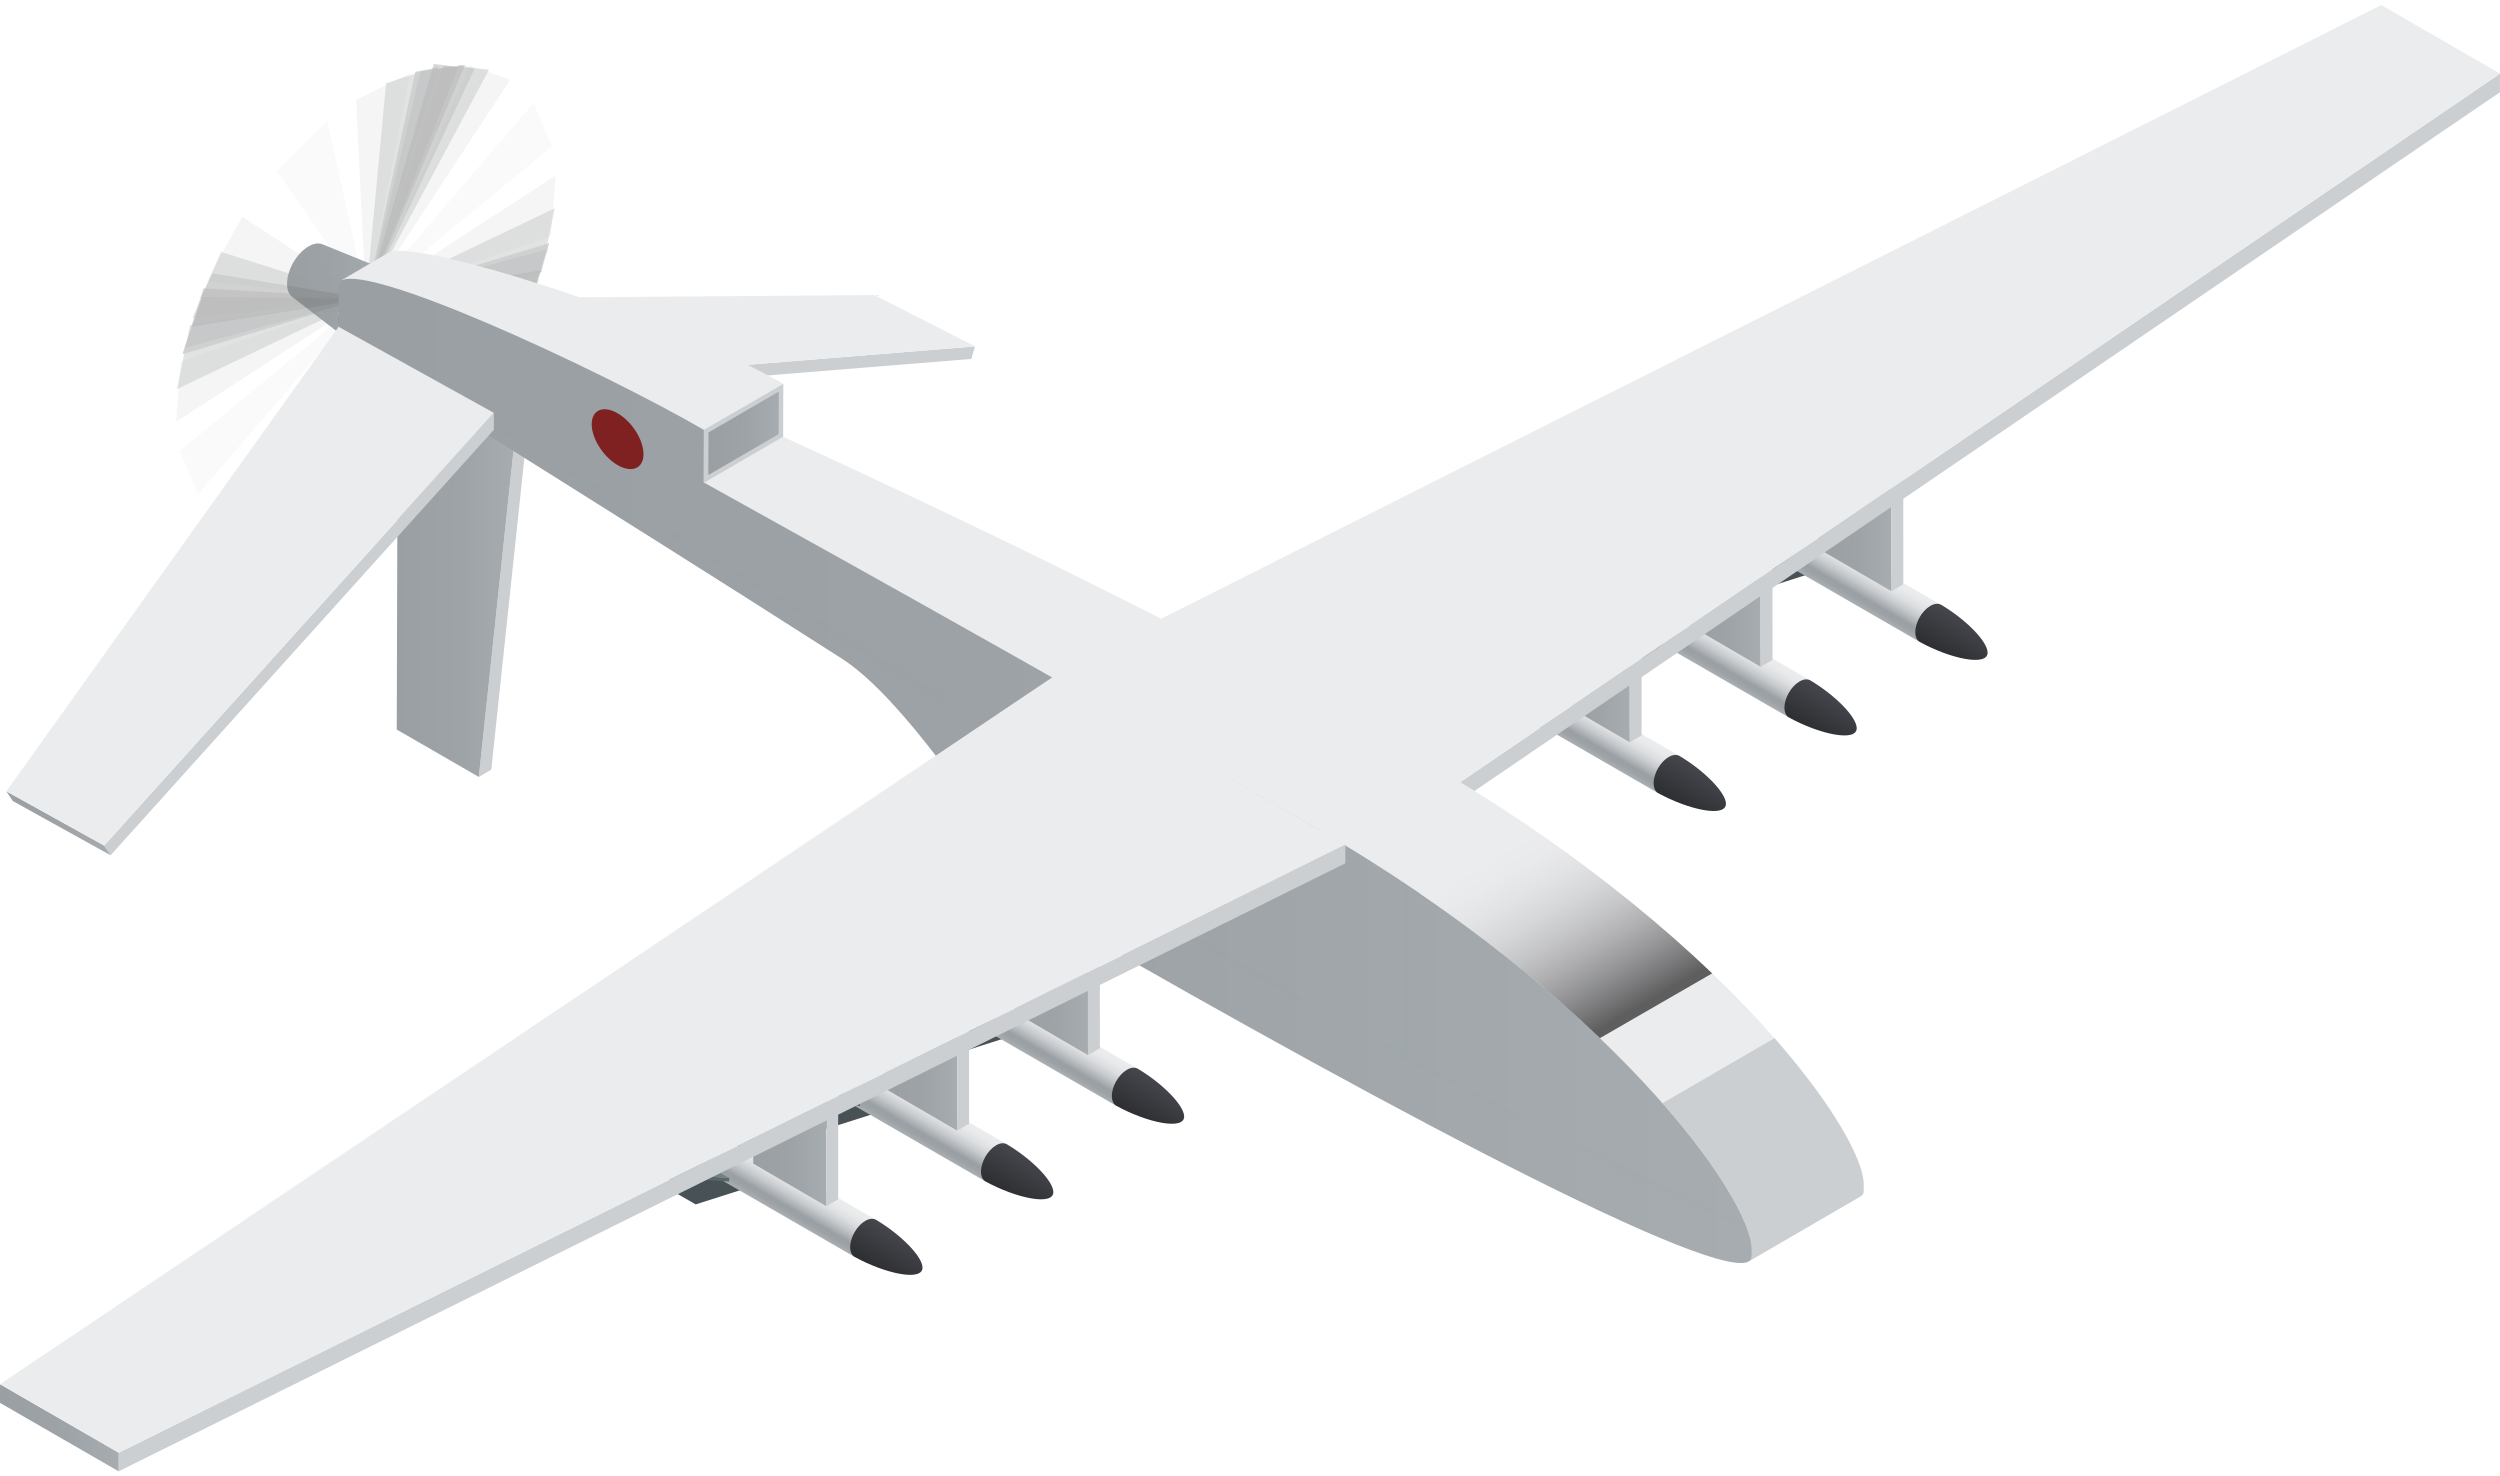 <svg width="83" height="49" viewBox="0 0 83 49" fill="none" xmlns="http://www.w3.org/2000/svg">
<path d="M32.369 11.5L32.248 11.917L18.367 13.039L18.489 12.624L32.369 11.5Z" fill="#CCCFD2"/>
<path d="M18.489 12.624L18.367 13.039L13.055 10.332L13.177 9.916L18.489 12.624Z" fill="#8E8F91"/>
<path d="M32.369 11.5L18.489 12.624L13.177 9.916L29.026 9.795L32.369 11.5Z" fill="#EBECEE"/>
<path d="M10.681 8.1C10.558 8.062 10.401 8.087 10.234 8.186C9.838 8.422 9.523 8.981 9.531 9.434C9.533 9.62 9.589 9.759 9.682 9.842L11.415 11.179C11.296 11.07 11.225 10.892 11.221 10.651C11.211 10.064 11.619 9.34 12.131 9.036C12.349 8.907 12.548 8.874 12.709 8.924L10.681 8.1Z" fill="url(#paint0_linear_7_12701)"/>
<path d="M12.131 9.037C11.619 9.341 11.212 10.065 11.221 10.652C11.229 11.24 11.651 11.47 12.163 11.165C12.673 10.861 13.081 10.139 13.073 9.551C13.065 8.962 12.642 8.732 12.131 9.037Z" fill="#909193"/>
<g opacity="0.5">
<path opacity="0.2" d="M15.595 2.178L12.158 9.889L8.042 7.193L6.866 9.339L12.128 9.914L7.354 17.185L8.697 17.653L12.135 9.943L16.252 12.64L17.428 10.493L12.166 9.917L16.939 2.647L15.595 2.178Z" fill="#9D9E9F"/>
<path opacity="0.6" d="M14.725 2.183L12.155 9.889L7.341 8.364L6.39 10.558L12.126 9.919L8.054 17.522L9.567 17.649L12.137 9.943L16.952 11.466L17.901 9.274L12.168 9.914L16.237 2.309L14.725 2.183Z" fill="#9D9E9F"/>
<path opacity="0.9" d="M13.792 2.381L12.153 9.889L6.761 9.575L6.058 11.762L12.124 9.924L8.859 17.672L10.501 17.453L12.14 9.943L17.533 10.257L18.236 8.071L12.168 9.909L15.434 2.16L13.792 2.381Z" fill="#9D9E9F"/>
<path opacity="0.6" d="M12.819 2.761L12.148 9.89L6.311 10.794L5.875 12.918L12.124 9.927L9.742 17.628L11.475 17.069L12.145 9.942L17.981 9.038L18.416 6.914L12.17 9.905L14.549 2.203L12.819 2.761Z" fill="#9D9E9F"/>
<path opacity="0.2" d="M11.826 3.32L12.145 9.893L6.006 11.992L5.847 14.004L12.124 9.933L10.686 17.396L12.466 16.51L12.148 9.941L18.287 7.841L18.446 5.83L12.17 9.901L13.606 2.436L11.826 3.32Z" fill="#9D9E9F"/>
<path opacity="0.1" d="M9.186 5.676L12.136 9.901L5.967 14.968L6.577 16.413L12.126 9.941L13.428 15.81L15.107 14.155L12.156 9.933L18.325 4.864L17.716 3.417L12.166 9.893L10.864 4.021L9.186 5.676Z" fill="#9D9E9F"/>
<g opacity="0.5">
<path opacity="0.4" d="M14.581 2.271L12.168 9.909L13.973 2.326L14.581 2.271ZM18.211 8.261L12.168 9.909L17.932 9.082L18.211 8.261ZM10.364 17.489L12.168 9.909L9.758 17.549L10.364 17.489ZM6.125 11.559L12.168 9.909L6.406 10.736L6.125 11.559Z" fill="#515253"/>
<path opacity="0.9" d="M15.219 2.226L12.168 9.909L14.4 2.123L15.219 2.226ZM17.971 8.972L12.168 9.909L17.62 9.954L17.971 8.972ZM9.926 17.628L12.167 9.909L9.116 17.593L9.926 17.628ZM6.369 10.846L12.168 9.909L6.717 9.864L6.369 10.846Z" fill="#515253"/>
<path opacity="0.6" d="M15.761 2.271L12.168 9.909L15.23 2.151L15.761 2.271ZM17.684 9.927L12.168 9.909L17.279 10.741L17.684 9.927ZM9.109 17.667L12.168 9.909L8.576 17.548L9.109 17.667ZM6.652 9.892L12.168 9.91L7.057 9.076L6.652 9.892Z" fill="#515253"/>
</g>
</g>
<path d="M17.12 14.286L17.533 14.045L16.311 25.553L15.897 25.795L17.12 14.286Z" fill="#CCCFD2"/>
<path d="M14.045 12.511L14.459 12.27L17.533 14.045L17.12 14.286L14.045 12.511Z" fill="#B0B2B5"/>
<path d="M17.12 14.286L15.897 25.795L13.172 24.221L13.207 12.025L17.12 14.286Z" fill="url(#paint1_linear_7_12701)"/>
<path d="M57.588 17.666L57.691 17.607L60.123 19.011L60.02 19.07L57.588 17.666Z" fill="#738187"/>
<path d="M57.588 17.666L60.02 19.07L58.458 19.57L57.584 19.064L57.588 17.666Z" fill="#485155"/>
<path d="M60.632 18.082L60.63 18.204L58.198 16.799L58.199 16.679L60.632 18.082Z" fill="#485155"/>
<path d="M60.281 16.495L60.632 18.082L58.199 16.679L59.395 15.984L60.281 16.495Z" fill="#738187"/>
<path d="M64.445 20.08C64.353 20.025 63.647 21.262 63.738 21.314L57.18 17.527C57.092 17.477 57.034 17.366 57.032 17.21C57.027 16.891 57.248 16.498 57.527 16.332C57.667 16.25 57.797 16.239 57.891 16.294L64.445 20.08Z" fill="url(#paint2_linear_7_12701)"/>
<path d="M65.988 21.657C66.007 22.143 64.743 21.87 63.738 21.313C63.647 21.261 63.59 21.152 63.589 20.995C63.583 20.675 63.804 20.282 64.083 20.118C64.225 20.035 64.353 20.025 64.454 20.083C65.285 20.581 65.975 21.289 65.988 21.657Z" fill="url(#paint3_linear_7_12701)"/>
<path d="M57.588 14.95L57.691 14.89L58.566 15.395L58.462 15.456L57.588 14.95Z" fill="#738187"/>
<path d="M58.462 15.456L58.566 15.395L60.12 17.677L60.017 17.739L58.462 15.456Z" fill="#85959C"/>
<path d="M58.462 15.456L60.017 17.739L57.584 16.335L57.588 14.95L58.462 15.456Z" fill="#485155"/>
<path d="M56.804 18.496V18.615L55.933 18.111V17.99L56.804 18.496Z" fill="#485155"/>
<path d="M59.572 18.692V18.813L56.804 18.615V18.496L59.572 18.692Z" fill="#5A666B"/>
<path d="M57.141 17.287L59.572 18.692L56.804 18.496L55.933 17.99L57.141 17.287Z" fill="#738187"/>
<path d="M62.797 19.629L60.369 18.215L60.368 11.659L62.794 13.073L62.797 19.629Z" fill="url(#paint4_linear_7_12701)"/>
<path d="M62.794 13.073L60.368 11.659L60.764 11.431L63.189 12.845L62.794 13.073Z" fill="#EBECEE"/>
<path d="M63.189 12.845L63.19 19.399L62.797 19.629L62.794 13.073L63.189 12.845Z" fill="#CCCFD2"/>
<path d="M53.244 20.175L53.348 20.115L55.78 21.519L55.675 21.578L53.244 20.175Z" fill="#738187"/>
<path d="M53.244 20.175L55.675 21.578L54.112 22.078L53.24 21.573L53.244 20.175Z" fill="#485155"/>
<path d="M56.287 20.591L56.286 20.712L53.855 19.305V19.187L56.287 20.591Z" fill="#485155"/>
<path d="M55.937 19.004L56.287 20.591L53.855 19.187L55.05 18.492L55.937 19.004Z" fill="#738187"/>
<path d="M60.102 22.588C60.008 22.534 59.304 23.77 59.395 23.822L52.836 20.036C52.747 19.984 52.691 19.874 52.687 19.719C52.683 19.399 52.903 19.005 53.182 18.841C53.324 18.758 53.452 18.747 53.545 18.803L60.102 22.588Z" fill="url(#paint5_linear_7_12701)"/>
<path d="M61.643 24.166C61.662 24.65 60.4 24.378 59.395 23.821C59.304 23.769 59.246 23.659 59.243 23.503C59.239 23.185 59.46 22.792 59.738 22.628C59.88 22.544 60.007 22.534 60.107 22.591C60.942 23.092 61.63 23.797 61.643 24.166Z" fill="url(#paint6_linear_7_12701)"/>
<path d="M53.244 17.459L53.348 17.398L54.221 17.903L54.118 17.963L53.244 17.459Z" fill="#738187"/>
<path d="M54.118 17.963L54.221 17.903L55.777 20.186L55.672 20.246L54.118 17.963Z" fill="#85959C"/>
<path d="M54.118 17.963L55.672 20.246L53.24 18.842L53.244 17.459L54.118 17.963Z" fill="#485155"/>
<path d="M52.461 21.004V21.123L51.586 20.62L51.587 20.498L52.461 21.004Z" fill="#485155"/>
<path d="M55.228 21.201V21.321L52.461 21.123V21.004L55.228 21.201Z" fill="#5A666B"/>
<path d="M52.796 19.797L55.228 21.201L52.461 21.004L51.587 20.498L52.796 19.797Z" fill="#738187"/>
<path d="M58.452 22.136L56.027 20.723L56.026 14.169L58.449 15.581L58.452 22.136Z" fill="url(#paint7_linear_7_12701)"/>
<path d="M58.449 15.581L56.026 14.168L56.419 13.939L58.845 15.353L58.449 15.581Z" fill="#EBECEE"/>
<path d="M58.845 15.353L58.848 21.908L58.452 22.136L58.449 15.581L58.845 15.353Z" fill="#CCCFD2"/>
<path d="M48.899 22.683L49.005 22.623L51.435 24.027L51.332 24.087L48.899 22.683Z" fill="#738187"/>
<path d="M48.899 22.683L51.332 24.087L49.77 24.586L48.895 24.08L48.899 22.683Z" fill="#485155"/>
<path d="M51.943 23.1V23.218L49.51 21.815V21.696L51.943 23.1Z" fill="#485155"/>
<path d="M51.593 21.512L51.943 23.1L49.51 21.696L50.705 21L51.593 21.512Z" fill="#738187"/>
<path d="M55.758 25.094C55.664 25.041 54.957 26.278 55.047 26.33L48.491 22.543C48.403 22.491 48.345 22.381 48.342 22.224C48.339 21.907 48.56 21.512 48.837 21.348C48.977 21.266 49.108 21.256 49.199 21.31L55.758 25.094Z" fill="url(#paint8_linear_7_12701)"/>
<path d="M57.301 26.675C57.319 27.16 56.057 26.886 55.048 26.33C54.958 26.278 54.904 26.169 54.901 26.011C54.895 25.692 55.117 25.299 55.395 25.136C55.537 25.052 55.665 25.042 55.766 25.101C56.599 25.6 57.286 26.305 57.301 26.675Z" fill="url(#paint9_linear_7_12701)"/>
<path d="M48.899 19.966L49.005 19.907L49.878 20.411L49.774 20.471L48.899 19.966Z" fill="#738187"/>
<path d="M49.774 20.471L49.878 20.411L51.433 22.693L51.328 22.753L49.774 20.471Z" fill="#85959C"/>
<path d="M49.774 20.471L51.328 22.753L48.895 21.349L48.899 19.966L49.774 20.471Z" fill="#485155"/>
<path d="M48.117 23.512V23.631L47.243 23.127V23.007L48.117 23.512Z" fill="#485155"/>
<path d="M50.883 23.708V23.829L48.117 23.631V23.512L50.883 23.708Z" fill="#5A666B"/>
<path d="M48.452 22.305L50.883 23.708L48.117 23.512L47.243 23.007L48.452 22.305Z" fill="#738187"/>
<path d="M54.108 24.644L51.683 23.231L51.68 16.675L54.105 18.089L54.108 24.644Z" fill="url(#paint10_linear_7_12701)"/>
<path d="M54.105 18.089L51.68 16.675L52.076 16.447L54.501 17.861L54.105 18.089Z" fill="#EBECEE"/>
<path d="M54.501 17.861L54.502 24.416L54.108 24.644L54.105 18.089L54.501 17.861Z" fill="#CCCFD2"/>
<path d="M83 2.444L82.997 3.063L48.285 26.716L48.287 26.1L83 2.444Z" fill="#CCCFD2"/>
<path d="M83 2.444L48.287 26.1L38.511 20.561L79.058 0.168L83 2.444Z" fill="#EBECEE"/>
<path d="M61.594 38.321C61.179 37.381 60.289 36.036 58.913 34.466C56.531 31.757 52.692 28.378 47.3 25.266C33.147 17.095 13.551 9.065 12.582 8.606L11.244 9.394C12.21 9.854 29.43 19.256 43.583 27.427C48.974 30.54 52.817 33.916 55.196 36.626C56.575 38.196 57.462 39.54 57.88 40.481C58.066 40.902 58.158 41.243 58.158 41.485V41.7C58.156 41.781 58.124 41.84 58.058 41.878L61.774 39.718C61.838 39.68 61.873 39.621 61.873 39.541V39.325C61.873 39.082 61.782 38.742 61.594 38.321Z" fill="#EBECEE"/>
<path d="M61.594 38.321C61.179 37.381 60.289 36.036 58.913 34.466L55.196 36.626C56.575 38.196 57.462 39.54 57.88 40.481C58.066 40.902 58.158 41.243 58.158 41.485V41.7C58.156 41.781 58.124 41.84 58.058 41.878L61.774 39.718C61.838 39.68 61.873 39.621 61.873 39.541V39.325C61.873 39.082 61.782 38.742 61.594 38.321Z" fill="#CCCFD2"/>
<path d="M12.901 8.386L11.301 9.326C12.168 8.823 23.37 14.272 23.37 14.272L26.006 12.741C22.424 10.672 13.769 7.883 12.901 8.386Z" fill="#EBECEE"/>
<path d="M43.583 27.427C36.843 23.537 29.409 19.365 23.366 16.016L23.37 14.272C19.836 12.23 11.757 8.486 11.245 9.395L11.239 11.229C11.917 11.826 19.175 16.252 27.944 21.863C30.65 23.596 34.176 29.949 35.375 30.644C46.374 36.992 58.153 43.22 58.159 41.701V41.487C58.163 39.764 53.493 33.148 43.583 27.427Z" fill="url(#paint11_linear_7_12701)"/>
<path opacity="0.3" d="M20.434 16.68C18.85 15.713 17.252 14.734 15.642 13.752L15.738 13.594C17.348 14.576 18.947 15.553 20.532 16.522C25.515 19.566 30.219 22.441 34.683 25.126L34.588 25.285C30.122 22.602 25.415 19.726 20.434 16.68ZM57.93 40.601C54.407 39.026 50.676 37.157 46.723 35.018V29.387C46.66 29.346 46.598 29.306 46.539 29.266V34.918C42.052 32.481 37.285 29.712 32.273 26.712C32.369 26.843 32.461 26.97 32.553 27.1C41.987 32.742 50.498 37.498 58.017 40.847C57.989 40.766 57.967 40.692 57.93 40.601Z" fill="url(#paint12_linear_7_12701)"/>
<path d="M30.912 33.066L31.017 33.006L33.45 34.41L33.346 34.472L30.912 33.066Z" fill="#738187"/>
<path d="M30.912 33.066L33.346 34.472L31.783 34.97L30.909 34.465L30.912 33.066Z" fill="#485155"/>
<path d="M33.957 33.483V33.605L31.522 32.2V32.079L33.957 33.483Z" fill="#485155"/>
<path d="M33.607 31.896L33.957 33.483L31.522 32.079L32.72 31.385L33.607 31.896Z" fill="#738187"/>
<path d="M37.772 35.48C37.679 35.427 36.973 36.663 37.063 36.714L30.507 32.929C30.417 32.877 30.359 32.767 30.358 32.61C30.354 32.291 30.574 31.898 30.851 31.733C30.994 31.65 31.122 31.64 31.216 31.694L37.772 35.48Z" fill="url(#paint13_linear_7_12701)"/>
<path d="M39.314 37.058C39.332 37.543 38.071 37.27 37.063 36.713C36.973 36.661 36.916 36.552 36.914 36.396C36.907 36.077 37.131 35.684 37.408 35.519C37.55 35.435 37.679 35.427 37.779 35.484C38.611 35.983 39.299 36.69 39.314 37.058Z" fill="url(#paint14_linear_7_12701)"/>
<path d="M30.912 30.35L31.017 30.29L31.891 30.794L31.786 30.856L30.912 30.35Z" fill="#738187"/>
<path d="M31.786 30.856L31.892 30.794L33.446 33.077L33.343 33.138L31.786 30.856Z" fill="#85959C"/>
<path d="M31.786 30.856L33.343 33.138L30.909 31.732L30.912 30.35L31.786 30.856Z" fill="#485155"/>
<path d="M30.13 33.895V34.017L29.257 33.511L29.258 33.391L30.13 33.895Z" fill="#485155"/>
<path d="M32.898 34.091L32.897 34.213L30.13 34.017V33.895L32.898 34.091Z" fill="#5A666B"/>
<path d="M30.465 32.688L32.898 34.091L30.13 33.895L29.258 33.391L30.465 32.688Z" fill="#738187"/>
<path d="M36.121 35.029L33.696 33.614L33.694 27.06L36.12 28.475L36.121 35.029Z" fill="url(#paint15_linear_7_12701)"/>
<path d="M36.12 28.475L33.694 27.06L34.089 26.832L36.514 28.247L36.12 28.475Z" fill="#EBECEE"/>
<path d="M36.514 28.246L36.517 34.802L36.121 35.029L36.12 28.474L36.514 28.246Z" fill="#CCCFD2"/>
<path d="M26.57 35.575L26.673 35.515L29.105 36.919L29.001 36.98L26.57 35.575Z" fill="#738187"/>
<path d="M26.57 35.575L29.001 36.98L27.44 37.477L26.565 36.973L26.57 35.575Z" fill="#485155"/>
<path d="M29.612 35.991V36.111L27.18 34.708V34.587L29.612 35.991Z" fill="#485155"/>
<path d="M29.263 34.404L29.612 35.991L27.18 34.587L28.375 33.891L29.263 34.404Z" fill="#738187"/>
<path d="M33.426 37.987C33.335 37.933 32.628 39.169 32.718 39.224L26.162 35.436C26.072 35.385 26.016 35.275 26.013 35.119C26.008 34.799 26.23 34.406 26.507 34.242C26.647 34.158 26.776 34.15 26.87 34.203L33.426 37.987Z" fill="url(#paint16_linear_7_12701)"/>
<path d="M34.971 39.568C34.989 40.051 33.727 39.778 32.718 39.224C32.628 39.169 32.571 39.06 32.57 38.904C32.565 38.586 32.786 38.193 33.065 38.028C33.205 37.943 33.335 37.934 33.434 37.993C34.266 38.492 34.956 39.198 34.971 39.568Z" fill="url(#paint17_linear_7_12701)"/>
<path d="M26.57 32.859L26.673 32.798L27.547 33.304L27.444 33.364L26.57 32.859Z" fill="#738187"/>
<path d="M27.444 33.364L27.547 33.304L29.101 35.586L28.997 35.646L27.444 33.364Z" fill="#85959C"/>
<path d="M27.444 33.364L28.997 35.646L26.565 34.243L26.57 32.859L27.444 33.364Z" fill="#485155"/>
<path d="M25.787 36.404L25.786 36.524L24.912 36.019L24.914 35.898L25.787 36.404Z" fill="#485155"/>
<path d="M28.553 36.602V36.72L25.786 36.524L25.787 36.404L28.553 36.602Z" fill="#5A666B"/>
<path d="M26.12 35.198L28.554 36.602L25.787 36.404L24.914 35.898L26.12 35.198Z" fill="#738187"/>
<path d="M31.779 37.537L29.352 36.123L29.351 29.568L31.776 30.981L31.779 37.537Z" fill="url(#paint18_linear_7_12701)"/>
<path d="M31.776 30.982L29.351 29.568L29.746 29.338L32.172 30.755L31.776 30.982Z" fill="#EBECEE"/>
<path d="M32.172 30.755L32.173 37.309L31.779 37.537L31.776 30.981L32.172 30.755Z" fill="#CCCFD2"/>
<path d="M22.225 38.082L22.329 38.023L24.759 39.427L24.657 39.489L22.225 38.082Z" fill="#738187"/>
<path d="M22.225 38.082L24.657 39.489L23.096 39.986L22.22 39.481L22.225 38.082Z" fill="#485155"/>
<path d="M25.269 38.5L25.266 38.62L22.836 37.215V37.095L25.269 38.5Z" fill="#485155"/>
<path d="M24.919 36.913L25.269 38.5L22.836 37.095L24.032 36.4L24.919 36.913Z" fill="#738187"/>
<path d="M29.083 40.495C28.989 40.443 28.285 41.68 28.374 41.73L21.819 37.945C21.729 37.893 21.672 37.782 21.669 37.626C21.663 37.307 21.884 36.914 22.163 36.751C22.305 36.666 22.433 36.657 22.527 36.71L29.083 40.495Z" fill="url(#paint19_linear_7_12701)"/>
<path d="M30.627 42.075C30.645 42.56 29.382 42.286 28.375 41.73C28.286 41.68 28.227 41.569 28.226 41.413C28.221 41.094 28.442 40.701 28.721 40.536C28.862 40.452 28.991 40.444 29.091 40.501C29.921 40.999 30.612 41.705 30.627 42.075Z" fill="url(#paint20_linear_7_12701)"/>
<path d="M22.225 35.366L22.329 35.306L23.202 35.811L23.099 35.872L22.225 35.366Z" fill="#738187"/>
<path d="M23.099 35.872L23.202 35.811L24.757 38.094L24.653 38.154L23.099 35.872Z" fill="#85959C"/>
<path d="M23.099 35.872L24.653 38.154L22.22 36.751L22.225 35.366L23.099 35.872Z" fill="#485155"/>
<path d="M21.442 38.912V39.031L20.569 38.527V38.408L21.442 38.912Z" fill="#485155"/>
<path d="M24.209 39.109V39.229L21.442 39.031V38.912L24.209 39.109Z" fill="#5A666B"/>
<path d="M21.778 37.704L24.209 39.11L21.442 38.912L20.569 38.408L21.778 37.704Z" fill="#738187"/>
<path d="M27.433 40.046L25.008 38.631L25.005 32.076L27.432 33.491L27.433 40.046Z" fill="url(#paint21_linear_7_12701)"/>
<path d="M27.432 33.491L25.005 32.076L25.402 31.848L27.826 33.261L27.432 33.491Z" fill="#EBECEE"/>
<path d="M27.826 33.261L27.828 39.819L27.433 40.046L27.432 33.49L27.826 33.261Z" fill="#CCCFD2"/>
<path d="M44.666 28.046L44.664 28.662L3.938 48.848L3.94 48.23L44.666 28.046Z" fill="#CCCFD2"/>
<path d="M3.94 48.23L3.938 48.848L0 46.575L0.001 45.956L3.94 48.23Z" fill="url(#paint22_linear_7_12701)"/>
<path d="M34.984 22.455L44.666 28.046L3.94 48.23L0.001 45.956L34.984 22.455Z" fill="#EBECEE"/>
<path d="M23.37 14.271L23.366 16.031L26.001 14.499L26.006 12.74L23.37 14.271Z" fill="#CCCFD2"/>
<path d="M23.522 14.357L25.856 13.001L25.852 14.414L23.516 15.771L23.522 14.357Z" fill="url(#paint23_linear_7_12701)"/>
<path d="M16.396 13.707V14.269L3.672 28.395L3.458 28.073L16.396 13.707Z" fill="#CCCFD2"/>
<path d="M3.458 28.072L3.672 28.395L0.427 26.595L0.21 26.271L3.458 28.072Z" fill="url(#paint24_linear_7_12701)"/>
<path d="M16.396 13.707L3.458 28.073L0.21 26.271L11.242 10.85L16.396 13.707Z" fill="#EBECEE"/>
<path opacity="0.6" d="M47.172 29.686C49.548 31.31 51.526 32.945 53.118 34.466L56.844 32.316C55.254 30.793 53.273 29.158 50.9 27.535L47.172 29.686Z" fill="url(#paint25_linear_7_12701)"/>
<path d="M21.364 15.078C21.364 15.553 20.979 15.715 20.503 15.441C20.029 15.165 19.644 14.559 19.644 14.084C19.644 13.608 20.029 13.446 20.503 13.72C20.98 13.995 21.364 14.601 21.364 15.078Z" fill="#802121"/>
<defs>
<linearGradient id="paint0_linear_7_12701" x1="9.531" y1="9.63" x2="12.709" y2="9.63" gradientUnits="userSpaceOnUse">
<stop stop-color="#999FA3"/>
<stop offset="0.554" stop-color="#9DA3A7"/>
<stop offset="1" stop-color="#A6ACAF"/>
</linearGradient>
<linearGradient id="paint1_linear_7_12701" x1="13.173" y1="18.91" x2="17.12" y2="18.91" gradientUnits="userSpaceOnUse">
<stop stop-color="#999FA3"/>
<stop offset="0.554" stop-color="#9DA3A7"/>
<stop offset="1" stop-color="#A6ACAF"/>
</linearGradient>
<linearGradient id="paint2_linear_7_12701" x1="60.993" y1="18.084" x2="60.28" y2="19.318" gradientUnits="userSpaceOnUse">
<stop stop-color="#ECEDEF"/>
<stop offset="0.166" stop-color="#E8E9EB"/>
<stop offset="0.334" stop-color="#DCDEE0"/>
<stop offset="0.503" stop-color="#C8CBCE"/>
<stop offset="0.671" stop-color="#ABB0B4"/>
<stop offset="0.762" stop-color="#999FA3"/>
<stop offset="0.876" stop-color="#9CA2A6"/>
<stop offset="0.976" stop-color="#A7ADB0"/>
<stop offset="1" stop-color="#ABB1B3"/>
</linearGradient>
<linearGradient id="paint3_linear_7_12701" x1="65.203" y1="20.517" x2="64.491" y2="21.75" gradientUnits="userSpaceOnUse">
<stop stop-color="#45474D"/>
<stop offset="1" stop-color="#2C2E31"/>
</linearGradient>
<linearGradient id="paint4_linear_7_12701" x1="60.369" y1="15.645" x2="62.797" y2="15.645" gradientUnits="userSpaceOnUse">
<stop stop-color="#999FA3"/>
<stop offset="0.554" stop-color="#9DA3A7"/>
<stop offset="1" stop-color="#A6ACAF"/>
</linearGradient>
<linearGradient id="paint5_linear_7_12701" x1="56.648" y1="20.593" x2="55.936" y2="21.825" gradientUnits="userSpaceOnUse">
<stop stop-color="#ECEDEF"/>
<stop offset="0.166" stop-color="#E8E9EB"/>
<stop offset="0.334" stop-color="#DCDEE0"/>
<stop offset="0.503" stop-color="#C8CBCE"/>
<stop offset="0.671" stop-color="#ABB0B4"/>
<stop offset="0.762" stop-color="#999FA3"/>
<stop offset="0.876" stop-color="#9CA2A6"/>
<stop offset="0.976" stop-color="#A7ADB0"/>
<stop offset="1" stop-color="#ABB1B3"/>
</linearGradient>
<linearGradient id="paint6_linear_7_12701" x1="60.859" y1="23.025" x2="60.148" y2="24.257" gradientUnits="userSpaceOnUse">
<stop stop-color="#45474D"/>
<stop offset="1" stop-color="#2C2E31"/>
</linearGradient>
<linearGradient id="paint7_linear_7_12701" x1="56.026" y1="18.152" x2="58.452" y2="18.152" gradientUnits="userSpaceOnUse">
<stop stop-color="#999FA3"/>
<stop offset="0.554" stop-color="#9DA3A7"/>
<stop offset="1" stop-color="#A6ACAF"/>
</linearGradient>
<linearGradient id="paint8_linear_7_12701" x1="52.304" y1="23.101" x2="51.591" y2="24.335" gradientUnits="userSpaceOnUse">
<stop stop-color="#ECEDEF"/>
<stop offset="0.166" stop-color="#E8E9EB"/>
<stop offset="0.334" stop-color="#DCDEE0"/>
<stop offset="0.503" stop-color="#C8CBCE"/>
<stop offset="0.671" stop-color="#ABB0B4"/>
<stop offset="0.762" stop-color="#999FA3"/>
<stop offset="0.876" stop-color="#9CA2A6"/>
<stop offset="0.976" stop-color="#A7ADB0"/>
<stop offset="1" stop-color="#ABB1B3"/>
</linearGradient>
<linearGradient id="paint9_linear_7_12701" x1="56.516" y1="25.533" x2="55.803" y2="26.767" gradientUnits="userSpaceOnUse">
<stop stop-color="#45474D"/>
<stop offset="1" stop-color="#2C2E31"/>
</linearGradient>
<linearGradient id="paint10_linear_7_12701" x1="51.68" y1="20.66" x2="54.108" y2="20.66" gradientUnits="userSpaceOnUse">
<stop stop-color="#999FA3"/>
<stop offset="0.554" stop-color="#9DA3A7"/>
<stop offset="1" stop-color="#A6ACAF"/>
</linearGradient>
<linearGradient id="paint11_linear_7_12701" x1="11.239" y1="25.593" x2="58.159" y2="25.593" gradientUnits="userSpaceOnUse">
<stop stop-color="#999FA3"/>
<stop offset="0.554" stop-color="#9DA3A7"/>
<stop offset="1" stop-color="#A6ACAF"/>
</linearGradient>
<linearGradient id="paint12_linear_7_12701" x1="15.642" y1="27.221" x2="58.016" y2="27.221" gradientUnits="userSpaceOnUse">
<stop stop-color="#999FA3"/>
<stop offset="0.554" stop-color="#9DA3A7"/>
<stop offset="1" stop-color="#A6ACAF"/>
</linearGradient>
<linearGradient id="paint13_linear_7_12701" x1="34.318" y1="33.484" x2="33.605" y2="34.718" gradientUnits="userSpaceOnUse">
<stop stop-color="#ECEDEF"/>
<stop offset="0.166" stop-color="#E8E9EB"/>
<stop offset="0.334" stop-color="#DCDEE0"/>
<stop offset="0.503" stop-color="#C8CBCE"/>
<stop offset="0.671" stop-color="#ABB0B4"/>
<stop offset="0.762" stop-color="#999FA3"/>
<stop offset="0.876" stop-color="#9CA2A6"/>
<stop offset="0.976" stop-color="#A7ADB0"/>
<stop offset="1" stop-color="#ABB1B3"/>
</linearGradient>
<linearGradient id="paint14_linear_7_12701" x1="38.529" y1="35.917" x2="37.817" y2="37.15" gradientUnits="userSpaceOnUse">
<stop stop-color="#45474D"/>
<stop offset="1" stop-color="#2C2E31"/>
</linearGradient>
<linearGradient id="paint15_linear_7_12701" x1="33.694" y1="31.044" x2="36.121" y2="31.044" gradientUnits="userSpaceOnUse">
<stop stop-color="#999FA3"/>
<stop offset="0.554" stop-color="#9DA3A7"/>
<stop offset="1" stop-color="#A6ACAF"/>
</linearGradient>
<linearGradient id="paint16_linear_7_12701" x1="29.973" y1="35.993" x2="29.26" y2="37.228" gradientUnits="userSpaceOnUse">
<stop stop-color="#ECEDEF"/>
<stop offset="0.166" stop-color="#E8E9EB"/>
<stop offset="0.334" stop-color="#DCDEE0"/>
<stop offset="0.503" stop-color="#C8CBCE"/>
<stop offset="0.671" stop-color="#ABB0B4"/>
<stop offset="0.762" stop-color="#999FA3"/>
<stop offset="0.876" stop-color="#9CA2A6"/>
<stop offset="0.976" stop-color="#A7ADB0"/>
<stop offset="1" stop-color="#ABB1B3"/>
</linearGradient>
<linearGradient id="paint17_linear_7_12701" x1="34.186" y1="38.426" x2="33.474" y2="39.66" gradientUnits="userSpaceOnUse">
<stop stop-color="#45474D"/>
<stop offset="1" stop-color="#2C2E31"/>
</linearGradient>
<linearGradient id="paint18_linear_7_12701" x1="29.35" y1="33.552" x2="31.779" y2="33.552" gradientUnits="userSpaceOnUse">
<stop stop-color="#999FA3"/>
<stop offset="0.554" stop-color="#9DA3A7"/>
<stop offset="1" stop-color="#A6ACAF"/>
</linearGradient>
<linearGradient id="paint19_linear_7_12701" x1="25.63" y1="38.502" x2="24.917" y2="39.735" gradientUnits="userSpaceOnUse">
<stop stop-color="#ECEDEF"/>
<stop offset="0.166" stop-color="#E8E9EB"/>
<stop offset="0.334" stop-color="#DCDEE0"/>
<stop offset="0.503" stop-color="#C8CBCE"/>
<stop offset="0.671" stop-color="#ABB0B4"/>
<stop offset="0.762" stop-color="#999FA3"/>
<stop offset="0.876" stop-color="#9CA2A6"/>
<stop offset="0.976" stop-color="#A7ADB0"/>
<stop offset="1" stop-color="#ABB1B3"/>
</linearGradient>
<linearGradient id="paint20_linear_7_12701" x1="29.841" y1="40.933" x2="29.129" y2="42.166" gradientUnits="userSpaceOnUse">
<stop stop-color="#45474D"/>
<stop offset="1" stop-color="#2C2E31"/>
</linearGradient>
<linearGradient id="paint21_linear_7_12701" x1="25.005" y1="36.061" x2="27.434" y2="36.061" gradientUnits="userSpaceOnUse">
<stop stop-color="#999FA3"/>
<stop offset="0.554" stop-color="#9DA3A7"/>
<stop offset="1" stop-color="#A6ACAF"/>
</linearGradient>
<linearGradient id="paint22_linear_7_12701" x1="0" y1="47.402" x2="3.94" y2="47.402" gradientUnits="userSpaceOnUse">
<stop stop-color="#999FA3"/>
<stop offset="0.554" stop-color="#9DA3A7"/>
<stop offset="1" stop-color="#A6ACAF"/>
</linearGradient>
<linearGradient id="paint23_linear_7_12701" x1="23.516" y1="14.385" x2="25.856" y2="14.385" gradientUnits="userSpaceOnUse">
<stop stop-color="#999FA3"/>
<stop offset="0.554" stop-color="#9DA3A7"/>
<stop offset="1" stop-color="#A6ACAF"/>
</linearGradient>
<linearGradient id="paint24_linear_7_12701" x1="0.21" y1="27.334" x2="3.673" y2="27.334" gradientUnits="userSpaceOnUse">
<stop stop-color="#999FA3"/>
<stop offset="0.554" stop-color="#9DA3A7"/>
<stop offset="1" stop-color="#A6ACAF"/>
</linearGradient>
<linearGradient id="paint25_linear_7_12701" x1="50.23" y1="27.922" x2="53.656" y2="33.856" gradientUnits="userSpaceOnUse">
<stop stop-color="#ECEDEF"/>
<stop offset="0.128" stop-color="#E8E9EB"/>
<stop offset="0.258" stop-color="#DCDDDF"/>
<stop offset="0.388" stop-color="#C8C9CB"/>
<stop offset="0.518" stop-color="#ACADAE"/>
<stop offset="0.65" stop-color="#888889"/>
<stop offset="0.781" stop-color="#5B5C5D"/>
<stop offset="0.911" stop-color="#282829"/>
<stop offset="1"/>
</linearGradient>
</defs>
</svg>
